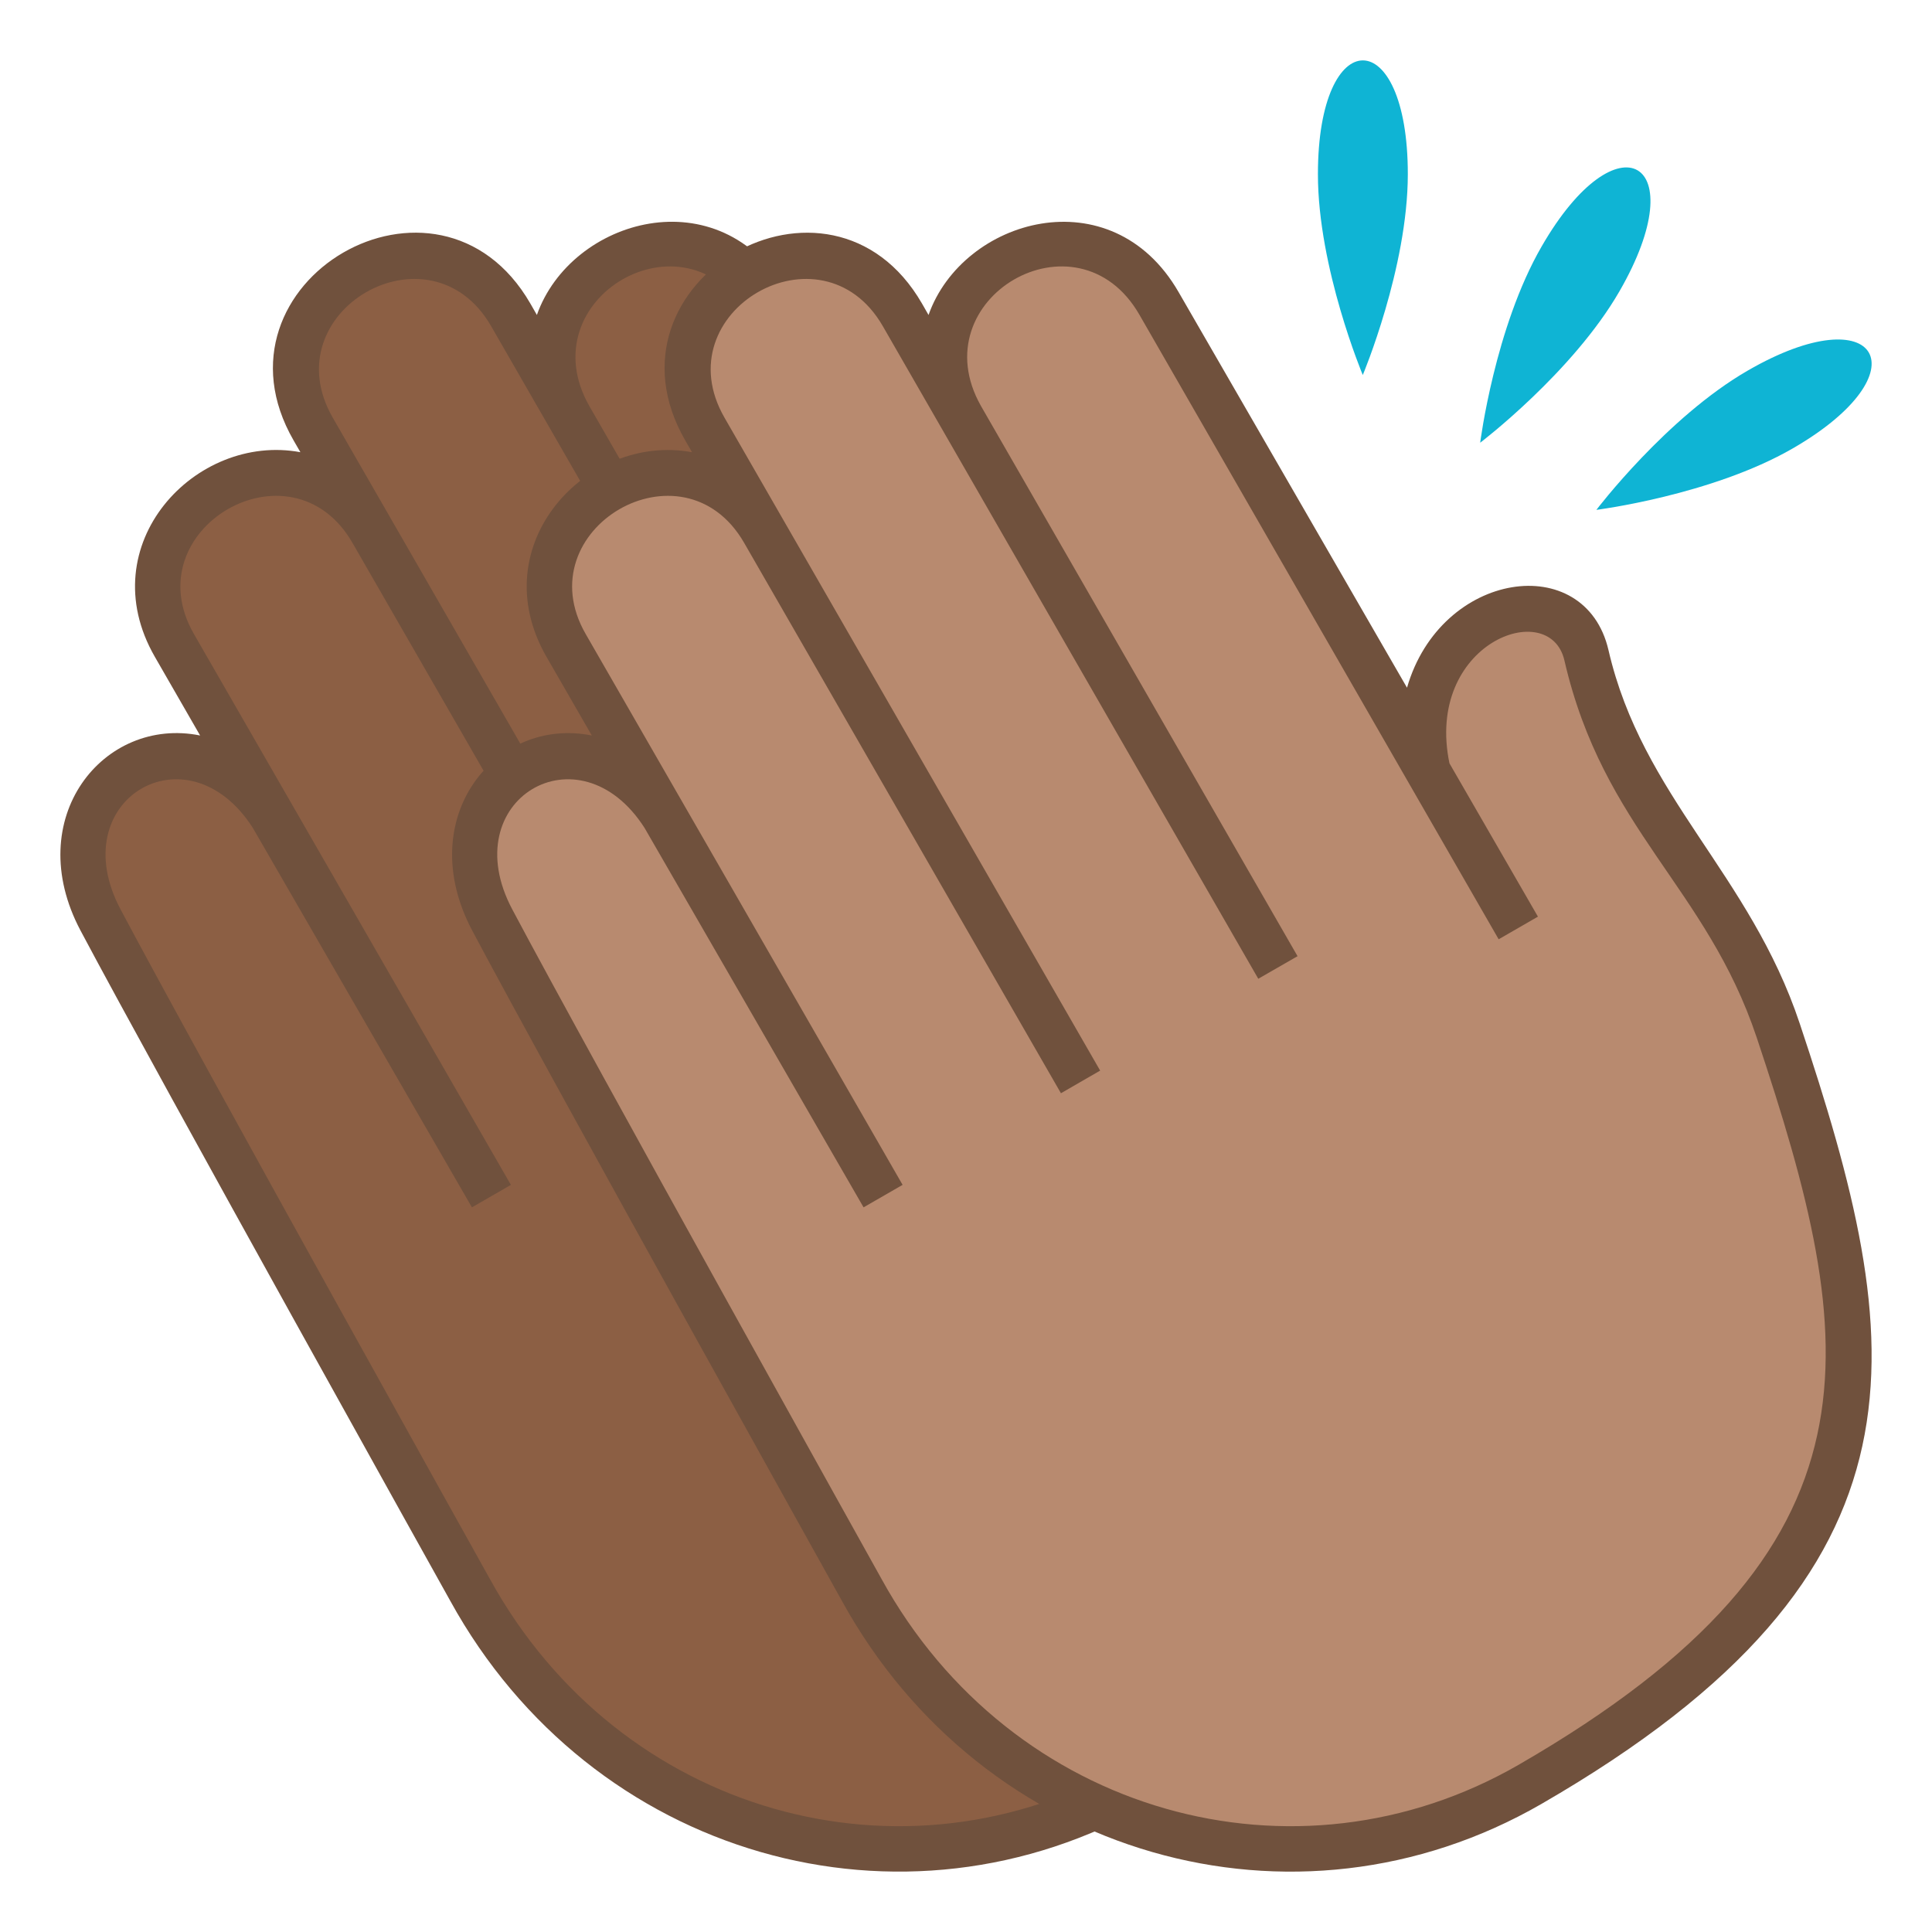 <?xml version="1.0" encoding="utf-8"?>
<!-- Generator: Adobe Illustrator 15.0.0, SVG Export Plug-In . SVG Version: 6.00 Build 0)  -->
<!DOCTYPE svg PUBLIC "-//W3C//DTD SVG 1.1//EN" "http://www.w3.org/Graphics/SVG/1.1/DTD/svg11.dtd">
<svg version="1.1" id="Layer_1" xmlns:x="http://ns.adobe.com/Extensibility/1.0/" xmlns:i="http://ns.adobe.com/AdobeIllustrator/10.0/" xmlns:graph="http://ns.adobe.com/Graphs/1.0/"
	 xmlns="http://www.w3.org/2000/svg" xmlns:xlink="http://www.w3.org/1999/xlink" xmlns:a="http://ns.adobe.com/AdobeSVGViewerExtensions/3.0/"
	 x="0px" y="0px" width="64px" height="64px" viewBox="0 0 64 64" enable-background="new 0 0 64 64" xml:space="preserve">
<path fill="#0FB4D4" d="M51.07,8.162c-1.555,2.688-2.037,6.504-2.037,6.504s3.061-2.326,4.613-5.016
	C56.16,5.296,53.58,3.806,51.07,8.162z"/>
<path fill="#0FB4D4" d="M43.658,5.771c-0.002,3.104,1.486,6.652,1.486,6.652s1.49-3.549,1.492-6.652
	C46.637,0.744,43.656,0.744,43.658,5.771z"/>
<path fill="#0FB4D4" d="M57.898,12.275c-2.689,1.551-5.016,4.615-5.016,4.615s3.816-0.484,6.504-2.035
	C63.74,12.341,62.25,9.759,57.898,12.275z"/>
<path fill="#8C5F44" d="M39.576,21.705c-0.752-3.244-6.307-1.104-5.27,3.742c0,0-6.858-11.877-8.899-15.414
	c-2.541-4.398-9.074-0.617-6.539,3.789c-0.635-1.105-1.287-2.234-1.951-3.395c-2.533-4.396-9.094-0.645-6.539,3.791
	c0.682,1.186,1.328,2.311,1.951,3.393C9.8,13.216,3.261,17.005,5.789,21.4c0.541,0.936,1.779,3.094,3.244,5.639
	c-2.709-4.271-8.078-1.037-5.701,3.438c2.701,5.09,12.244,22.198,12.244,22.198c4.168,7.576,13.816,11.236,22.133,6.434
	c12.813-7.396,11.734-14.439,8.225-24.965C44.287,29.203,40.742,26.75,39.576,21.705z"/>
<path fill="#70513D" d="M33.635,22.781L26.064,9.669c-2.221-3.846-7.148-2.439-8.279,0.764l-0.217-0.379
	c-3.049-5.279-10.877-0.723-7.84,4.539l0.223,0.387c-3.467-0.648-6.965,3.053-4.822,6.777l1.5,2.607
	c-3.195-0.645-5.939,2.736-3.961,6.463c2.676,5.038,12.156,22.04,12.25,22.208c4.676,8.498,15.006,11.434,23.167,6.723
	c13.406-7.74,12.094-15.262,8.561-25.852c-1.658-4.971-5.217-7.516-6.338-12.372C39.535,18.214,34.754,18.894,33.635,22.781z
	 M38.846,21.873c1.299,5.623,4.705,7.496,6.375,12.508c3.398,10.186,4.563,16.891-7.887,24.078
	c-7.374,4.258-16.805,1.664-21.104-6.15c-0.096-0.172-9.57-17.16-12.236-22.184c-1.928-3.629,2.217-6.086,4.383-2.697l7.256,12.567
	l1.291-0.744L6.427,21.007c-2.01-3.48,3.221-6.537,5.246-3.029l10.494,18.237l1.301-0.75L11.027,13.843
	c-2.037-3.529,3.215-6.551,5.24-3.043l12.439,21.623l1.301-0.748L19.521,13.449c-2.023-3.568,3.188-6.59,5.244-3.029L36.67,31.115
	l1.299-0.75l-2.928-5.074l0,0C34.213,21.308,38.352,19.763,38.846,21.873z"/>
<path fill="#B88A6F" d="M52.551,21.705c-0.75-3.244-6.307-1.104-5.268,3.742c0,0-6.857-11.877-8.9-15.414
	c-2.539-4.398-9.075-0.617-6.54,3.789c-0.635-1.105-1.287-2.234-1.951-3.395c-2.531-4.396-9.094-0.645-6.539,3.791
	c0.682,1.186,1.328,2.311,1.951,3.393c-2.529-4.395-9.068-0.605-6.541,3.789c0.541,0.936,1.781,3.094,3.246,5.639
	c-2.711-4.271-8.08-1.037-5.703,3.438c2.701,5.09,12.244,22.198,12.244,22.198c4.17,7.576,13.817,11.236,22.135,6.434
	c12.811-7.396,11.734-14.439,8.223-24.965C57.262,29.203,53.717,26.75,52.551,21.705z"/>
<path fill="#70513D" d="M46.609,22.781l-7.57-13.111c-2.221-3.846-7.149-2.439-8.28,0.764l-0.217-0.379
	c-3.047-5.279-10.877-0.723-7.84,4.539l0.223,0.387c-3.465-0.648-6.963,3.053-4.822,6.777l1.502,2.607
	c-3.197-0.645-5.939,2.736-3.961,6.463c2.674,5.038,12.156,22.04,12.248,22.208c4.678,8.498,15.006,11.434,23.168,6.723
	c13.406-7.74,12.092-15.262,8.559-25.852c-1.656-4.971-5.217-7.516-6.336-12.372C52.512,18.214,47.73,18.894,46.609,22.781z
	 M51.822,21.873c1.297,5.623,4.703,7.496,6.375,12.508c3.398,10.186,4.563,16.891-7.887,24.078
	c-7.375,4.258-16.805,1.664-21.106-6.15c-0.094-0.172-9.568-17.16-12.234-22.184c-1.93-3.629,2.217-6.086,4.383-2.697l7.254,12.567
	L29.9,39.25L19.404,21.007c-2.01-3.48,3.219-6.537,5.244-3.029l10.497,18.237l1.299-0.75l-12.44-21.622
	c-2.039-3.529,3.213-6.551,5.238-3.043l12.44,21.623l1.301-0.748L32.496,13.449c-2.021-3.568,3.19-6.59,5.245-3.029l11.904,20.695
	l1.301-0.75l-2.928-5.074h-0.002C47.188,21.308,51.328,19.763,51.822,21.873z"/>
</svg>
